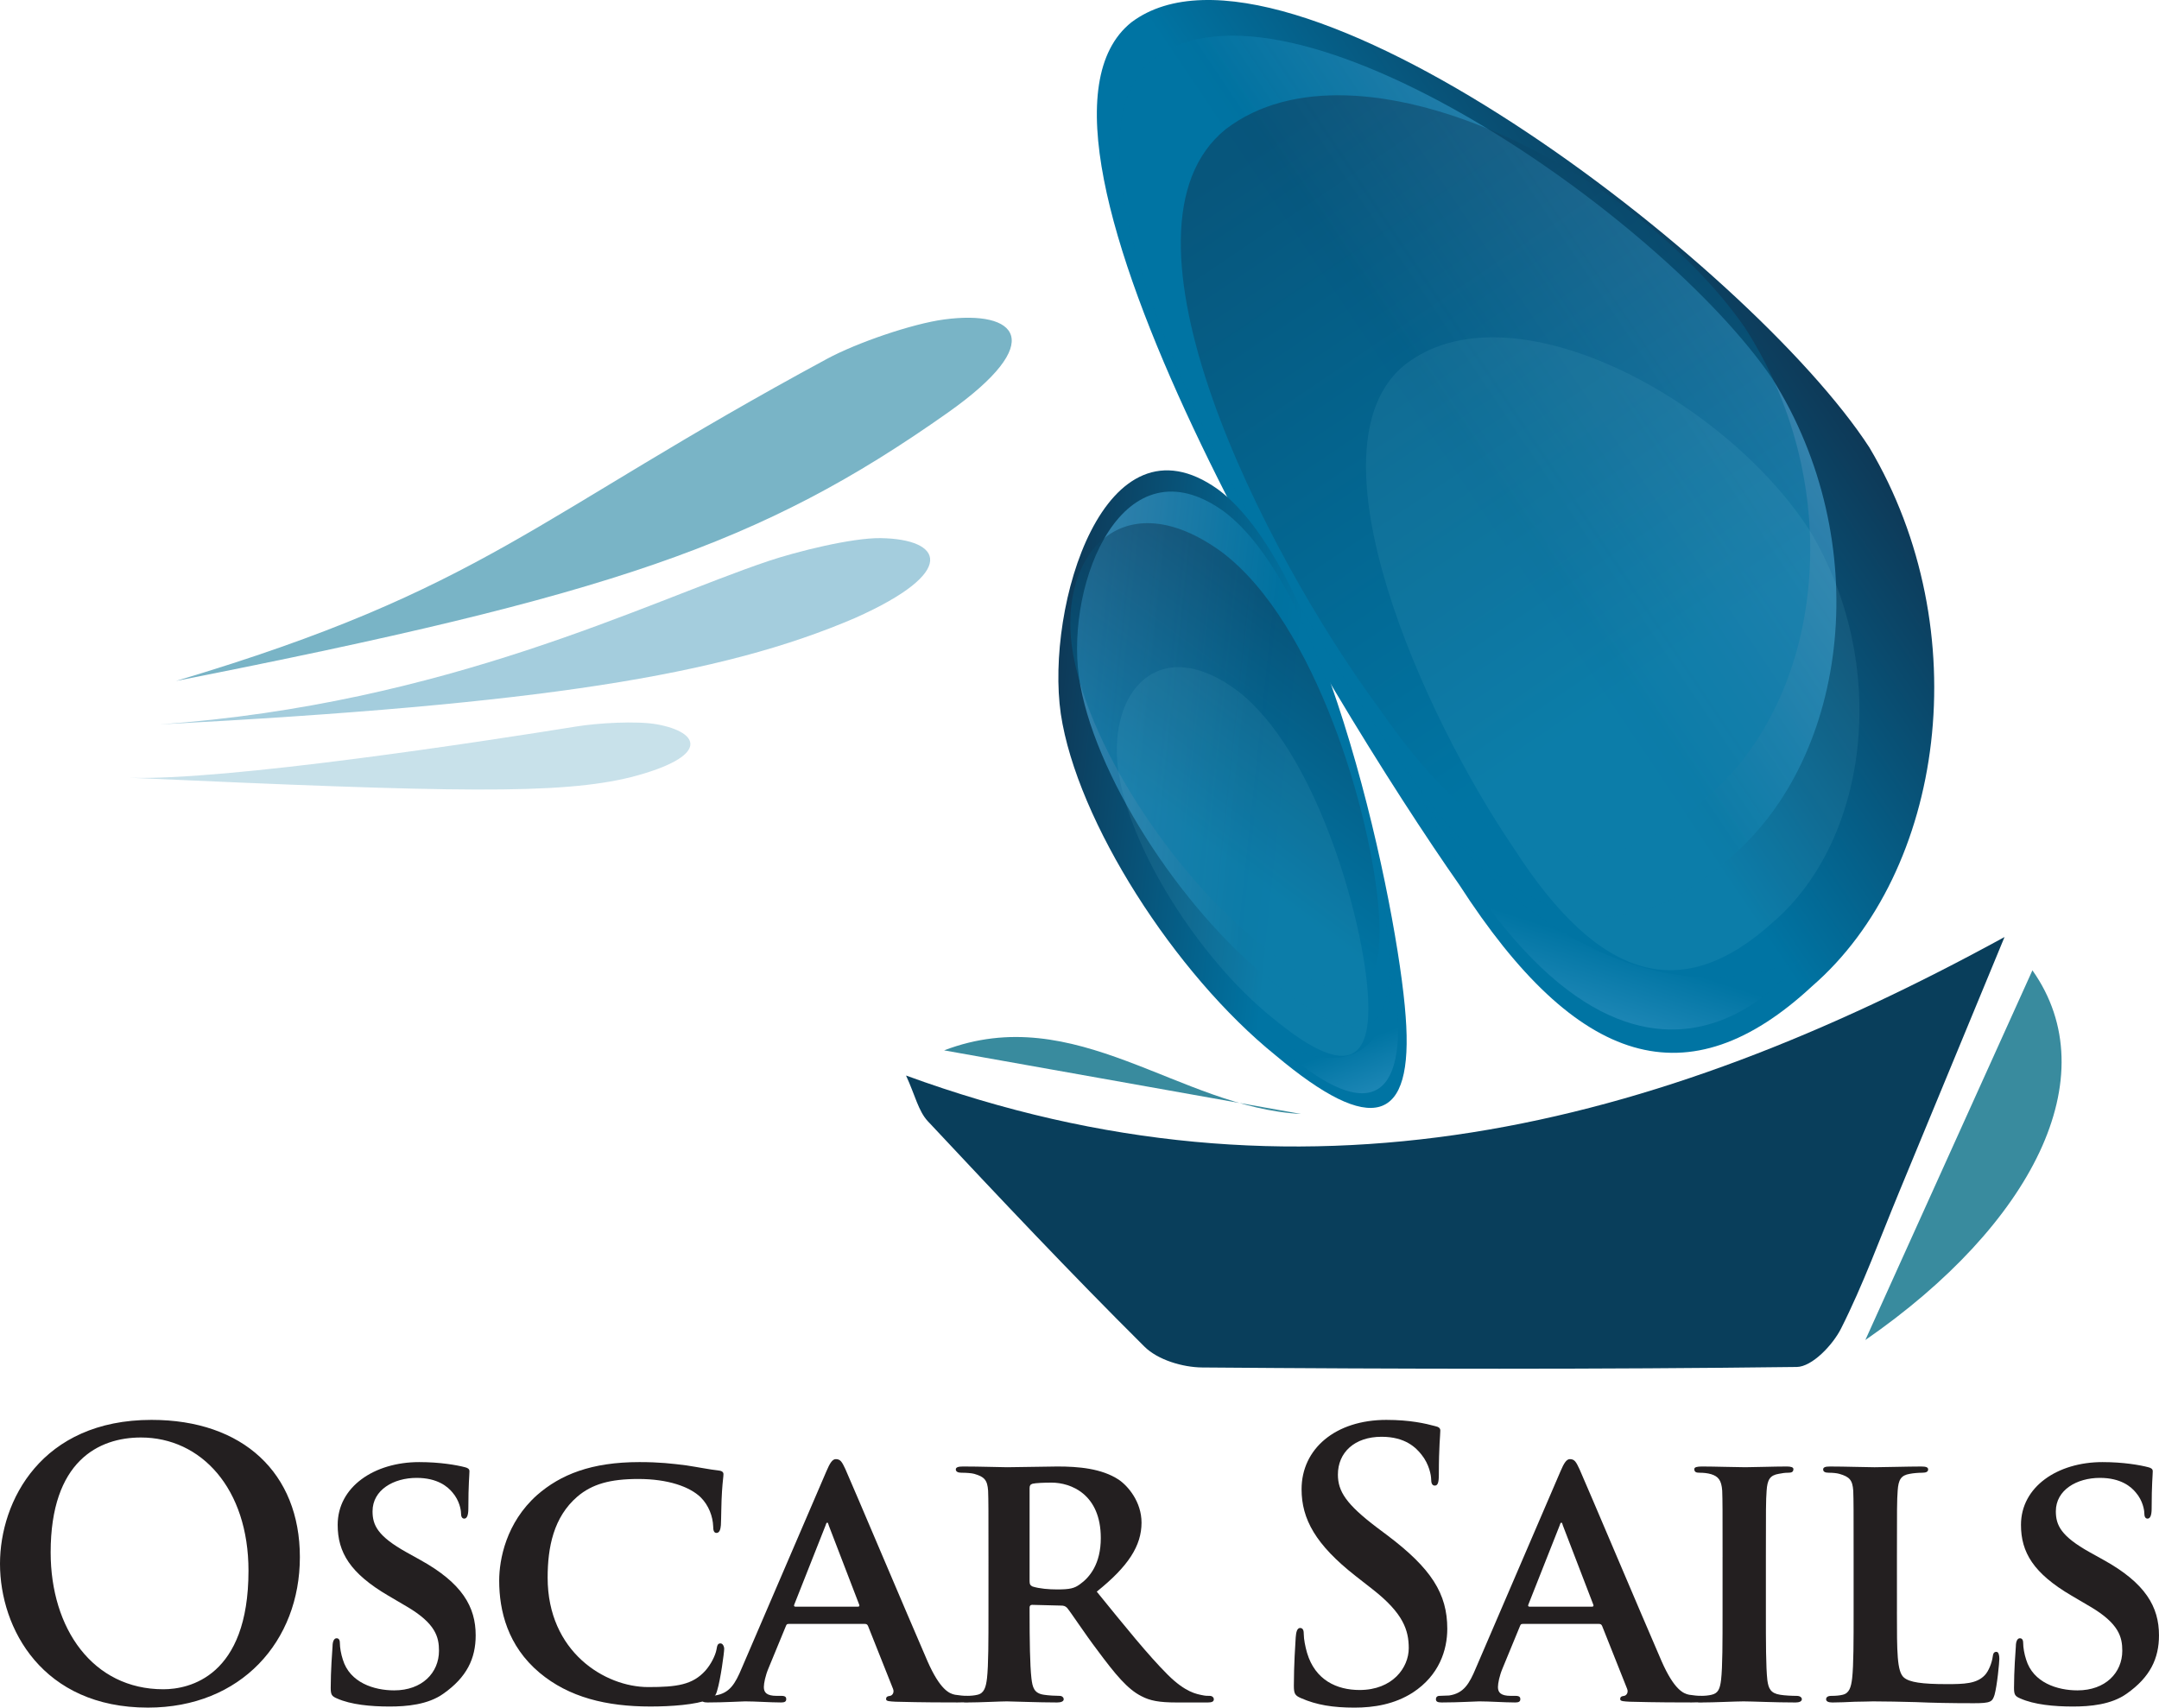 <?xml version="1.0" encoding="utf-8"?>
<!-- Generator: Adobe Illustrator 15.0.2, SVG Export Plug-In . SVG Version: 6.00 Build 0)  -->
<!DOCTYPE svg PUBLIC "-//W3C//DTD SVG 1.1//EN" "http://www.w3.org/Graphics/SVG/1.1/DTD/svg11.dtd">
<svg version="1.1" id="Layer_1" xmlns="http://www.w3.org/2000/svg" xmlns:xlink="http://www.w3.org/1999/xlink" x="0px" y="0px"
	 width="352.912px" height="279.16px" viewBox="0.547 0.001 352.912 279.16" enable-background="new 0.547 0.001 352.912 279.16"
	 xml:space="preserve">
<g opacity="0.75">
	<path fill="#86BCD1" d="M26.667,118.428c47.058-3.354,79.484-19.991,99.524-26.721c4.437-1.49,13.556-3.801,18.31-3.731
		c10.111,0.146,12.854,5.466-4.199,13.06C118.416,110.442,88.801,115.142,26.667,118.428"/>
</g>
<g>
	<g>
		<g>
			<g>
				
					<linearGradient id="SVGID_1_" gradientUnits="userSpaceOnUse" x1="71.737" y1="50.47" x2="71.737" y2="-60.447" gradientTransform="matrix(-0.558 -0.83 -0.772 0.52 285.721 139.31)">
					<stop  offset="0.407" style="stop-color:#0074A3"/>
					<stop  offset="0.988" style="stop-color:#0E3856"/>
				</linearGradient>
				<path fill="url(#SVGID_1_)" d="M185.5,3.637c24.988-18.749,101.206,39.618,120.619,69.519
					c17.738,29.899,12.271,69.336-9.379,88.082c-20.197,18.75-38.379,13.293-57.666-16.605
					C218.109,114.734,161.965,22.385,185.5,3.637z"/>
				
					<linearGradient id="SVGID_2_" gradientUnits="userSpaceOnUse" x1="80.793" y1="57.059" x2="80.793" y2="-80.592" gradientTransform="matrix(-0.558 -0.83 -0.772 0.52 285.721 139.31)">
					<stop  offset="0.407" style="stop-color:#0074A3"/>
					<stop  offset="0.988" style="stop-color:#6DB7E6"/>
				</linearGradient>
				<path opacity="0.7" fill="url(#SVGID_2_)" enable-background="new    " d="M189.1,9.611
					c22.006-16.676,83.016,25.647,101.117,52.244c16.775,26.596,12.717,61.671-6.83,78.348
					c-18.398,16.677-35.31,11.821-53.312-14.771C210.744,98.837,168.24,26.287,189.1,9.611z"/>
				
					<linearGradient id="SVGID_3_" gradientUnits="userSpaceOnUse" x1="9.832" y1="21.372" x2="-9.838" y2="44.798" gradientTransform="matrix(-0.558 -0.83 -0.772 0.52 285.721 139.31)">
					<stop  offset="0.407" style="stop-color:#0074A3"/>
					<stop  offset="0.988" style="stop-color:#6DB7E6"/>
				</linearGradient>
				<path opacity="0.4" fill="url(#SVGID_3_)" enable-background="new    " d="M232.167,129.412
					c34.972,66.554,62.659,27.521,62.659,27.521C259.261,170.655,232.167,129.412,232.167,129.412z"/>
				
					<linearGradient id="SVGID_4_" gradientUnits="userSpaceOnUse" x1="28.444" y1="-6.088" x2="141.586" y2="-6.088" gradientTransform="matrix(-0.558 -0.83 -0.772 0.52 285.721 139.31)">
					<stop  offset="0.038" style="stop-color:#0074A3"/>
					<stop  offset="0.988" style="stop-color:#0E3856"/>
				</linearGradient>
				<path opacity="0.5" fill="url(#SVGID_4_)" enable-background="new    " d="M200.922,21.106
					c21.444-16.378,66.727,6.35,84.855,32.467c16.854,26.117,13.021,60.562-6.399,76.942
					c-18.308,16.375-35.222,11.612-53.257-14.507C206.807,89.891,180.59,37.482,200.922,21.106z"/>
				<path opacity="0.1" fill="#7CCAE2" enable-background="new    " d="M230.046,59.746c17.134-13.617,52.326,5.278,66.323,26.992
					c13.115,21.715,9.784,50.353-5.949,63.97c-14.967,13.613-28.505,9.652-42.438-12.061
					C233.164,116.931,213.684,73.36,230.046,59.746z"/>
			</g>
			<g>
				
					<linearGradient id="SVGID_5_" gradientUnits="userSpaceOnUse" x1="113.221" y1="486.236" x2="113.221" y2="356.805" gradientTransform="matrix(0.052 -0.487 0.493 0.368 -9.387 26.258)">
					<stop  offset="0.407" style="stop-color:#0074A3"/>
					<stop  offset="0.988" style="stop-color:#0E3856"/>
				</linearGradient>
				<path fill="url(#SVGID_5_)" d="M199.645,80.007c-18.562-13.278-28.236,19.146-25.698,36.698
					c2.631,17.551,18.653,42.543,35.11,55.823c15.801,13.277,22.602,11.188,21.26-6.363
					C229.064,148.61,217.551,93.286,199.645,80.007z"/>
				
					<linearGradient id="SVGID_6_" gradientUnits="userSpaceOnUse" x1="121.598" y1="490.178" x2="121.598" y2="329.655" gradientTransform="matrix(0.052 -0.487 0.493 0.368 -9.387 26.258)">
					<stop  offset="0.407" style="stop-color:#0074A3"/>
					<stop  offset="0.988" style="stop-color:#6DB7E6"/>
				</linearGradient>
				<path opacity="0.7" fill="url(#SVGID_6_)" enable-background="new    " d="M200.586,83.598
					c-16.395-11.812-25.817,11.397-23.682,27.012c2.209,15.614,16.463,37.842,31.307,49.652c14.322,11.811,20.532,9.948,19.344-5.66
					C226.438,138.987,216.461,95.409,200.586,83.598z"/>
				
					<linearGradient id="SVGID_7_" gradientUnits="userSpaceOnUse" x1="63.131" y1="454.182" x2="42.271" y2="479.026" gradientTransform="matrix(0.052 -0.487 0.493 0.368 -9.387 26.258)">
					<stop  offset="0.407" style="stop-color:#0074A3"/>
					<stop  offset="0.988" style="stop-color:#6DB7E6"/>
				</linearGradient>
				<path opacity="0.4" fill="url(#SVGID_7_)" enable-background="new    " d="M228.042,156.983
					c6.565,39.625-19.517,12.981-19.517,12.981C229.92,181.196,228.042,156.983,228.042,156.983z"/>
				
					<linearGradient id="SVGID_8_" gradientUnits="userSpaceOnUse" x1="78.127" y1="414.815" x2="172.814" y2="414.815" gradientTransform="matrix(0.052 -0.487 0.493 0.368 -9.387 26.258)">
					<stop  offset="0.038" style="stop-color:#0074A3"/>
					<stop  offset="0.988" style="stop-color:#0E3856"/>
				</linearGradient>
				<path opacity="0.5" fill="url(#SVGID_8_)" enable-background="new    " d="M200.217,90.217
					c-15.982-11.6-26.543,0.136-24.457,15.468c2.156,15.333,16.244,37.163,30.951,48.763c14.201,11.598,20.369,9.771,19.195-5.562
					C224.805,133.555,215.695,101.815,200.217,90.217z"/>
				<path opacity="0.1" fill="#7CCAE2" enable-background="new    " d="M202.875,112.97c-12.869-9.645-21.268,0.112-19.552,12.858
					c1.764,12.749,13.198,30.897,25.184,40.542c11.638,9.642,16.659,8.123,15.574-4.625
					C223.045,148.997,215.396,122.614,202.875,112.97z"/>
			</g>
		</g>
	</g>
	<path fill="#093E5B" d="M148.647,175.827c64.474,23.59,122.152,8.787,179.561-22.641c-5.751,13.91-11.491,27.828-17.249,41.739
		c-3.088,7.462-5.852,15.091-9.479,22.277c-1.367,2.709-4.736,6.236-7.232,6.271c-32.391,0.403-64.789,0.34-97.184,0.082
		c-3.201-0.027-7.258-1.238-9.432-3.396c-12.086-12.01-23.777-24.42-35.422-36.861C150.662,181.642,150.13,179.032,148.647,175.827"
		/>
</g>
<g>
	<path fill="#79B4C6" d="M29.312,111.323c50.595-15.079,58.203-26.62,106.438-52.668c4.813-2.599,13.874-5.727,19.127-6.429
		c11.886-1.588,17.093,3.591,0.59,15.242C124.925,89.032,100.327,97.313,29.312,111.323"/>
</g>
<g opacity="0.45">
	<path fill="#86BCD1" d="M21.667,127.142c15.735,0.547,58.121-5.962,73.141-8.384c3.37-0.543,9.8-0.959,13.193-0.331
		c7.077,1.312,8.648,5.25-4.272,8.614C92.066,129.918,75,129.554,21.667,127.142"/>
</g>
<path fill="#398B9E" d="M305.456,219.07c9.211-20.384,18.424-40.77,27.312-60.44C345.095,176.065,332.657,200.25,305.456,219.07"/>
<path fill="#398B9E" d="M154.874,171.715c21.538-8.234,38.46,9.391,58.351,10.396"/>
<g enable-background="new    ">
	<path fill="#231F20" d="M0.547,255.642c0-10.26,6.78-23.519,24.779-23.519c14.939,0,24.239,8.699,24.239,22.438
		s-9.6,24.599-24.84,24.599C7.507,279.161,0.547,266.261,0.547,255.642z M41.165,256.782c0-13.439-7.739-21.779-17.579-21.779
		c-6.899,0-14.759,3.84-14.759,18.779c0,12.479,6.9,22.38,18.419,22.38C31.445,276.162,41.165,274.122,41.165,256.782z"/>
	<path fill="#231F20" d="M55.626,277.661c-0.84-0.359-1.02-0.6-1.02-1.739c0-2.76,0.239-5.94,0.3-6.78
		c0-0.779,0.239-1.319,0.66-1.319c0.479,0,0.54,0.479,0.54,0.84c0,0.66,0.18,1.74,0.479,2.64c1.14,3.78,5.1,5.04,8.399,5.04
		c4.561,0,7.32-2.88,7.32-6.479c0-2.221-0.54-4.44-5.22-7.2l-3.061-1.8c-6.239-3.66-8.279-7.08-8.279-11.58
		c0-6.239,6-10.259,13.319-10.259c3.42,0,6.12,0.479,7.5,0.84c0.479,0.12,0.72,0.3,0.72,0.659c0,0.66-0.18,2.101-0.18,6.121
		c0,1.079-0.24,1.619-0.66,1.619c-0.36,0-0.54-0.3-0.54-0.9c0-0.479-0.24-2.039-1.38-3.359c-0.78-0.96-2.46-2.4-5.88-2.4
		c-3.78,0-7.2,1.98-7.2,5.461c0,2.279,0.841,4.079,5.58,6.719l2.16,1.2c6.96,3.84,9.119,7.739,9.119,12.359
		c0,3.78-1.439,6.84-5.279,9.54c-2.521,1.8-6,2.1-8.819,2.1C61.146,278.981,57.906,278.681,55.626,277.661z"/>
	<path fill="#231F20" d="M88.745,273.462c-5.22-4.38-6.6-10.14-6.6-15.06c0-3.479,1.14-9.479,6.18-13.979
		c3.84-3.359,8.88-5.399,16.739-5.399c3.3,0,5.28,0.239,7.68,0.54c1.98,0.3,3.72,0.66,5.28,0.84c0.6,0.06,0.779,0.3,0.779,0.6
		c0,0.42-0.12,1.02-0.239,2.82c-0.12,1.68-0.12,4.5-0.181,5.52c-0.06,0.72-0.24,1.26-0.72,1.26c-0.42,0-0.54-0.42-0.54-1.08
		c-0.06-1.619-0.72-3.42-2.04-4.739c-1.8-1.74-5.34-3-10.199-3c-4.62,0-7.56,0.84-9.96,2.88c-3.899,3.359-4.859,8.279-4.859,13.26
		c0,12.119,9.359,17.879,16.439,17.879c4.68,0,7.26-0.36,9.359-2.7c0.899-1.02,1.62-2.46,1.8-3.42c0.12-0.779,0.24-1.02,0.66-1.02
		c0.359,0,0.6,0.479,0.6,0.899c0,0.601-0.6,5.04-1.14,6.78c-0.24,0.899-0.48,1.14-1.38,1.5c-2.101,0.84-6.12,1.14-9.54,1.14
		C99.665,278.981,93.545,277.481,88.745,273.462z"/>
	<path fill="#231F20" d="M129.485,265.482c-0.301,0-0.36,0.06-0.48,0.359l-2.819,6.84c-0.54,1.26-0.78,2.521-0.78,3.12
		c0,0.9,0.479,1.439,2.1,1.439h0.78c0.66,0,0.78,0.24,0.78,0.54c0,0.42-0.301,0.54-0.841,0.54c-1.739,0-4.199-0.18-5.879-0.18
		c-0.54,0-3.36,0.18-6.12,0.18c-0.66,0-0.96-0.12-0.96-0.54c0-0.3,0.18-0.54,0.6-0.54c0.48,0,1.08-0.06,1.561-0.06
		c2.399-0.36,3.3-1.92,4.38-4.5l13.799-32.099c0.601-1.439,1.021-2.04,1.561-2.04c0.779,0,1.02,0.48,1.56,1.62
		c1.26,2.82,10.079,23.699,13.439,31.438c2.04,4.62,3.54,5.28,4.5,5.46c0.78,0.12,1.38,0.18,1.979,0.18
		c0.48,0,0.721,0.181,0.721,0.54c0,0.42-0.301,0.54-2.28,0.54c-1.86,0-5.7,0-10.14-0.12c-0.96-0.06-1.56-0.06-1.56-0.42
		c0-0.3,0.119-0.479,0.659-0.54c0.36-0.06,0.721-0.539,0.48-1.14l-4.08-10.26c-0.12-0.3-0.3-0.359-0.54-0.359H129.485z
		 M140.765,262.662c0.24,0,0.3-0.12,0.24-0.3l-4.98-12.959c-0.06-0.181-0.12-0.48-0.239-0.48c-0.181,0-0.24,0.3-0.301,0.48
		l-5.1,12.898c-0.12,0.24,0,0.36,0.181,0.36H140.765z"/>
	<path fill="#231F20" d="M162.124,254.503c0-7.74,0-9.18-0.06-10.8c-0.12-1.74-0.601-2.28-2.28-2.76
		c-0.42-0.12-1.32-0.181-2.1-0.181c-0.54,0-0.9-0.18-0.9-0.539c0-0.36,0.42-0.48,1.2-0.48c2.76,0,6.119,0.12,7.199,0.12
		c1.8,0,6.6-0.12,8.22-0.12c3.36,0,7.2,0.3,10.02,2.16c1.5,1.02,3.72,3.6,3.72,7.02c0,3.779-2.159,7.14-7.319,11.279
		c4.68,5.76,8.399,10.38,11.58,13.56c2.939,2.94,4.799,3.18,5.64,3.36c0.54,0.119,0.84,0.119,1.26,0.119s0.66,0.301,0.66,0.54
		c0,0.42-0.36,0.54-1.021,0.54h-5.04c-2.939,0-4.38-0.3-5.76-1.02c-2.279-1.14-4.26-3.54-7.199-7.5c-2.1-2.76-4.32-6.18-4.979-6.959
		c-0.301-0.301-0.601-0.36-0.96-0.36l-4.74-0.12c-0.24,0-0.42,0.12-0.42,0.42v0.72c0,4.74,0.06,8.7,0.3,10.859
		c0.18,1.5,0.42,2.46,2.04,2.7c0.78,0.12,1.92,0.18,2.58,0.18c0.42,0,0.66,0.301,0.66,0.54c0,0.36-0.42,0.54-1.08,0.54
		c-3.06,0-7.439-0.18-8.22-0.18c-1.021,0-4.38,0.18-6.479,0.18c-0.66,0-1.021-0.18-1.021-0.54c0-0.239,0.18-0.54,0.84-0.54
		c0.78,0,1.38-0.06,1.86-0.18c1.08-0.24,1.38-1.2,1.56-2.7c0.24-2.159,0.24-6.18,0.24-10.859V254.503z M168.844,258.462
		c0,0.541,0.12,0.721,0.479,0.9c1.141,0.359,2.7,0.48,4.021,0.48c2.1,0,2.819-0.181,3.72-0.84c1.62-1.141,3.42-3.36,3.42-7.561
		c0-7.199-4.92-9.06-8.04-9.06c-1.319,0-2.58,0.06-3.12,0.181c-0.359,0.119-0.479,0.3-0.479,0.72V258.462z"/>
	<path fill="#231F20" d="M213.183,277.601c-0.96-0.42-1.141-0.72-1.141-2.04c0-3.3,0.24-6.899,0.301-7.859
		c0.06-0.9,0.239-1.561,0.72-1.561c0.54,0,0.6,0.54,0.6,1.021c0,0.78,0.24,2.04,0.54,3.06c1.32,4.44,4.86,6.06,8.58,6.06
		c5.399,0,8.039-3.659,8.039-6.839c0-2.94-0.899-5.7-5.88-9.6l-2.76-2.16c-6.6-5.16-8.879-9.359-8.879-14.22
		c0-6.6,5.52-11.339,13.859-11.339c3.899,0,6.419,0.6,7.979,1.02c0.54,0.12,0.84,0.3,0.84,0.72c0,0.78-0.24,2.521-0.24,7.2
		c0,1.319-0.18,1.8-0.66,1.8c-0.42,0-0.6-0.36-0.6-1.08c0-0.54-0.3-2.399-1.56-3.96c-0.9-1.141-2.641-2.939-6.54-2.939
		c-4.439,0-7.14,2.58-7.14,6.18c0,2.76,1.38,4.859,6.359,8.639l1.681,1.261c7.259,5.46,9.839,9.6,9.839,15.299
		c0,3.48-1.319,7.62-5.64,10.44c-3,1.92-6.359,2.459-9.539,2.459C218.462,279.161,215.763,278.741,213.183,277.601z"/>
	<path fill="#231F20" d="M249.482,265.482c-0.301,0-0.36,0.06-0.48,0.359l-2.819,6.84c-0.54,1.26-0.78,2.521-0.78,3.12
		c0,0.9,0.479,1.439,2.1,1.439h0.78c0.66,0,0.78,0.24,0.78,0.54c0,0.42-0.301,0.54-0.841,0.54c-1.739,0-4.199-0.18-5.879-0.18
		c-0.54,0-3.36,0.18-6.12,0.18c-0.66,0-0.96-0.12-0.96-0.54c0-0.3,0.18-0.54,0.6-0.54c0.48,0,1.08-0.06,1.561-0.06
		c2.399-0.36,3.3-1.92,4.38-4.5l13.799-32.099c0.601-1.439,1.021-2.04,1.561-2.04c0.779,0,1.02,0.48,1.56,1.62
		c1.26,2.82,10.08,23.699,13.439,31.438c2.04,4.62,3.54,5.28,4.5,5.46c0.779,0.12,1.38,0.18,1.979,0.18c0.48,0,0.72,0.181,0.72,0.54
		c0,0.42-0.3,0.54-2.279,0.54c-1.86,0-5.7,0-10.14-0.12c-0.96-0.06-1.56-0.06-1.56-0.42c0-0.3,0.119-0.479,0.659-0.54
		c0.36-0.06,0.721-0.539,0.48-1.14l-4.08-10.26c-0.12-0.3-0.3-0.359-0.54-0.359H249.482z M260.762,262.662c0.24,0,0.3-0.12,0.24-0.3
		l-4.98-12.959c-0.06-0.181-0.12-0.48-0.239-0.48c-0.181,0-0.24,0.3-0.301,0.48l-5.1,12.898c-0.12,0.24,0,0.36,0.18,0.36H260.762z"
		/>
	<path fill="#231F20" d="M282.121,254.503c0-7.74,0-9.18-0.06-10.8c-0.12-1.74-0.66-2.34-1.801-2.7c-0.6-0.18-1.26-0.24-1.92-0.24
		c-0.539,0-0.84-0.119-0.84-0.6c0-0.3,0.42-0.42,1.26-0.42c1.98,0,5.58,0.12,7.08,0.12c1.32,0,4.74-0.12,6.78-0.12
		c0.659,0,1.079,0.12,1.079,0.42c0,0.48-0.3,0.6-0.84,0.6s-0.96,0.061-1.56,0.181c-1.44,0.239-1.86,0.96-1.979,2.76
		c-0.12,1.62-0.12,3.06-0.12,10.8v8.999c0,4.92,0,9,0.239,11.16c0.181,1.38,0.54,2.159,2.101,2.399c0.72,0.12,1.92,0.18,2.699,0.18
		c0.601,0,0.841,0.301,0.841,0.54c0,0.36-0.421,0.54-1.021,0.54c-3.479,0-7.08-0.18-8.52-0.18c-1.2,0-4.8,0.18-6.899,0.18
		c-0.66,0-1.021-0.18-1.021-0.54c0-0.239,0.181-0.54,0.84-0.54c0.78,0,1.38-0.06,1.86-0.18c1.08-0.24,1.38-0.96,1.56-2.46
		c0.24-2.1,0.24-6.18,0.24-11.1V254.503z"/>
	<path fill="#231F20" d="M310.621,263.502c0,6.54,0,9.78,1.14,10.74c0.9,0.779,2.939,1.079,7.02,1.079c2.82,0,4.86-0.06,6.18-1.439
		c0.66-0.66,1.2-2.1,1.32-3.06c0.06-0.48,0.18-0.78,0.6-0.78c0.36,0,0.48,0.54,0.48,1.14c0,0.601-0.36,4.38-0.78,5.88
		c-0.36,1.14-0.6,1.38-3.36,1.38c-3.779,0-6.839-0.06-9.479-0.18c-2.64-0.061-4.859-0.12-7.02-0.12c-0.6,0-1.739,0.06-3,0.06
		c-1.26,0.061-2.579,0.12-3.659,0.12c-0.66,0-1.021-0.18-1.021-0.54c0-0.239,0.181-0.54,0.84-0.54c0.78,0,1.38-0.06,1.86-0.18
		c1.08-0.24,1.38-1.2,1.56-2.7c0.24-2.159,0.24-6.18,0.24-10.859v-8.999c0-7.74,0-9.18-0.06-10.8c-0.12-1.74-0.601-2.28-2.28-2.76
		c-0.42-0.12-1.08-0.181-1.74-0.181c-0.6,0-0.899-0.18-0.899-0.539c0-0.36,0.359-0.48,1.14-0.48c2.46,0,5.819,0.12,7.26,0.12
		c1.26,0,5.58-0.12,7.62-0.12c0.779,0,1.14,0.12,1.14,0.48c0,0.359-0.3,0.539-0.96,0.539c-0.601,0-1.44,0.061-2.04,0.181
		c-1.44,0.239-1.86,0.96-1.979,2.76c-0.12,1.62-0.12,3.06-0.12,10.8V263.502z"/>
	<path fill="#231F20" d="M330.78,277.661c-0.84-0.359-1.02-0.6-1.02-1.739c0-2.76,0.239-5.94,0.3-6.78
		c0-0.779,0.239-1.319,0.66-1.319c0.479,0,0.54,0.479,0.54,0.84c0,0.66,0.18,1.74,0.479,2.64c1.14,3.78,5.1,5.04,8.399,5.04
		c4.561,0,7.32-2.88,7.32-6.479c0-2.221-0.54-4.44-5.22-7.2l-3.061-1.8c-6.239-3.66-8.279-7.08-8.279-11.58
		c0-6.239,6-10.259,13.319-10.259c3.42,0,6.12,0.479,7.5,0.84c0.479,0.12,0.72,0.3,0.72,0.659c0,0.66-0.18,2.101-0.18,6.121
		c0,1.079-0.24,1.619-0.66,1.619c-0.36,0-0.54-0.3-0.54-0.9c0-0.479-0.24-2.039-1.38-3.359c-0.78-0.96-2.46-2.4-5.88-2.4
		c-3.78,0-7.2,1.98-7.2,5.461c0,2.279,0.841,4.079,5.58,6.719l2.16,1.2c6.96,3.84,9.119,7.739,9.119,12.359
		c0,3.78-1.439,6.84-5.279,9.54c-2.521,1.8-6,2.1-8.819,2.1C336.3,278.981,333.061,278.681,330.78,277.661z"/>
</g>
</svg>
